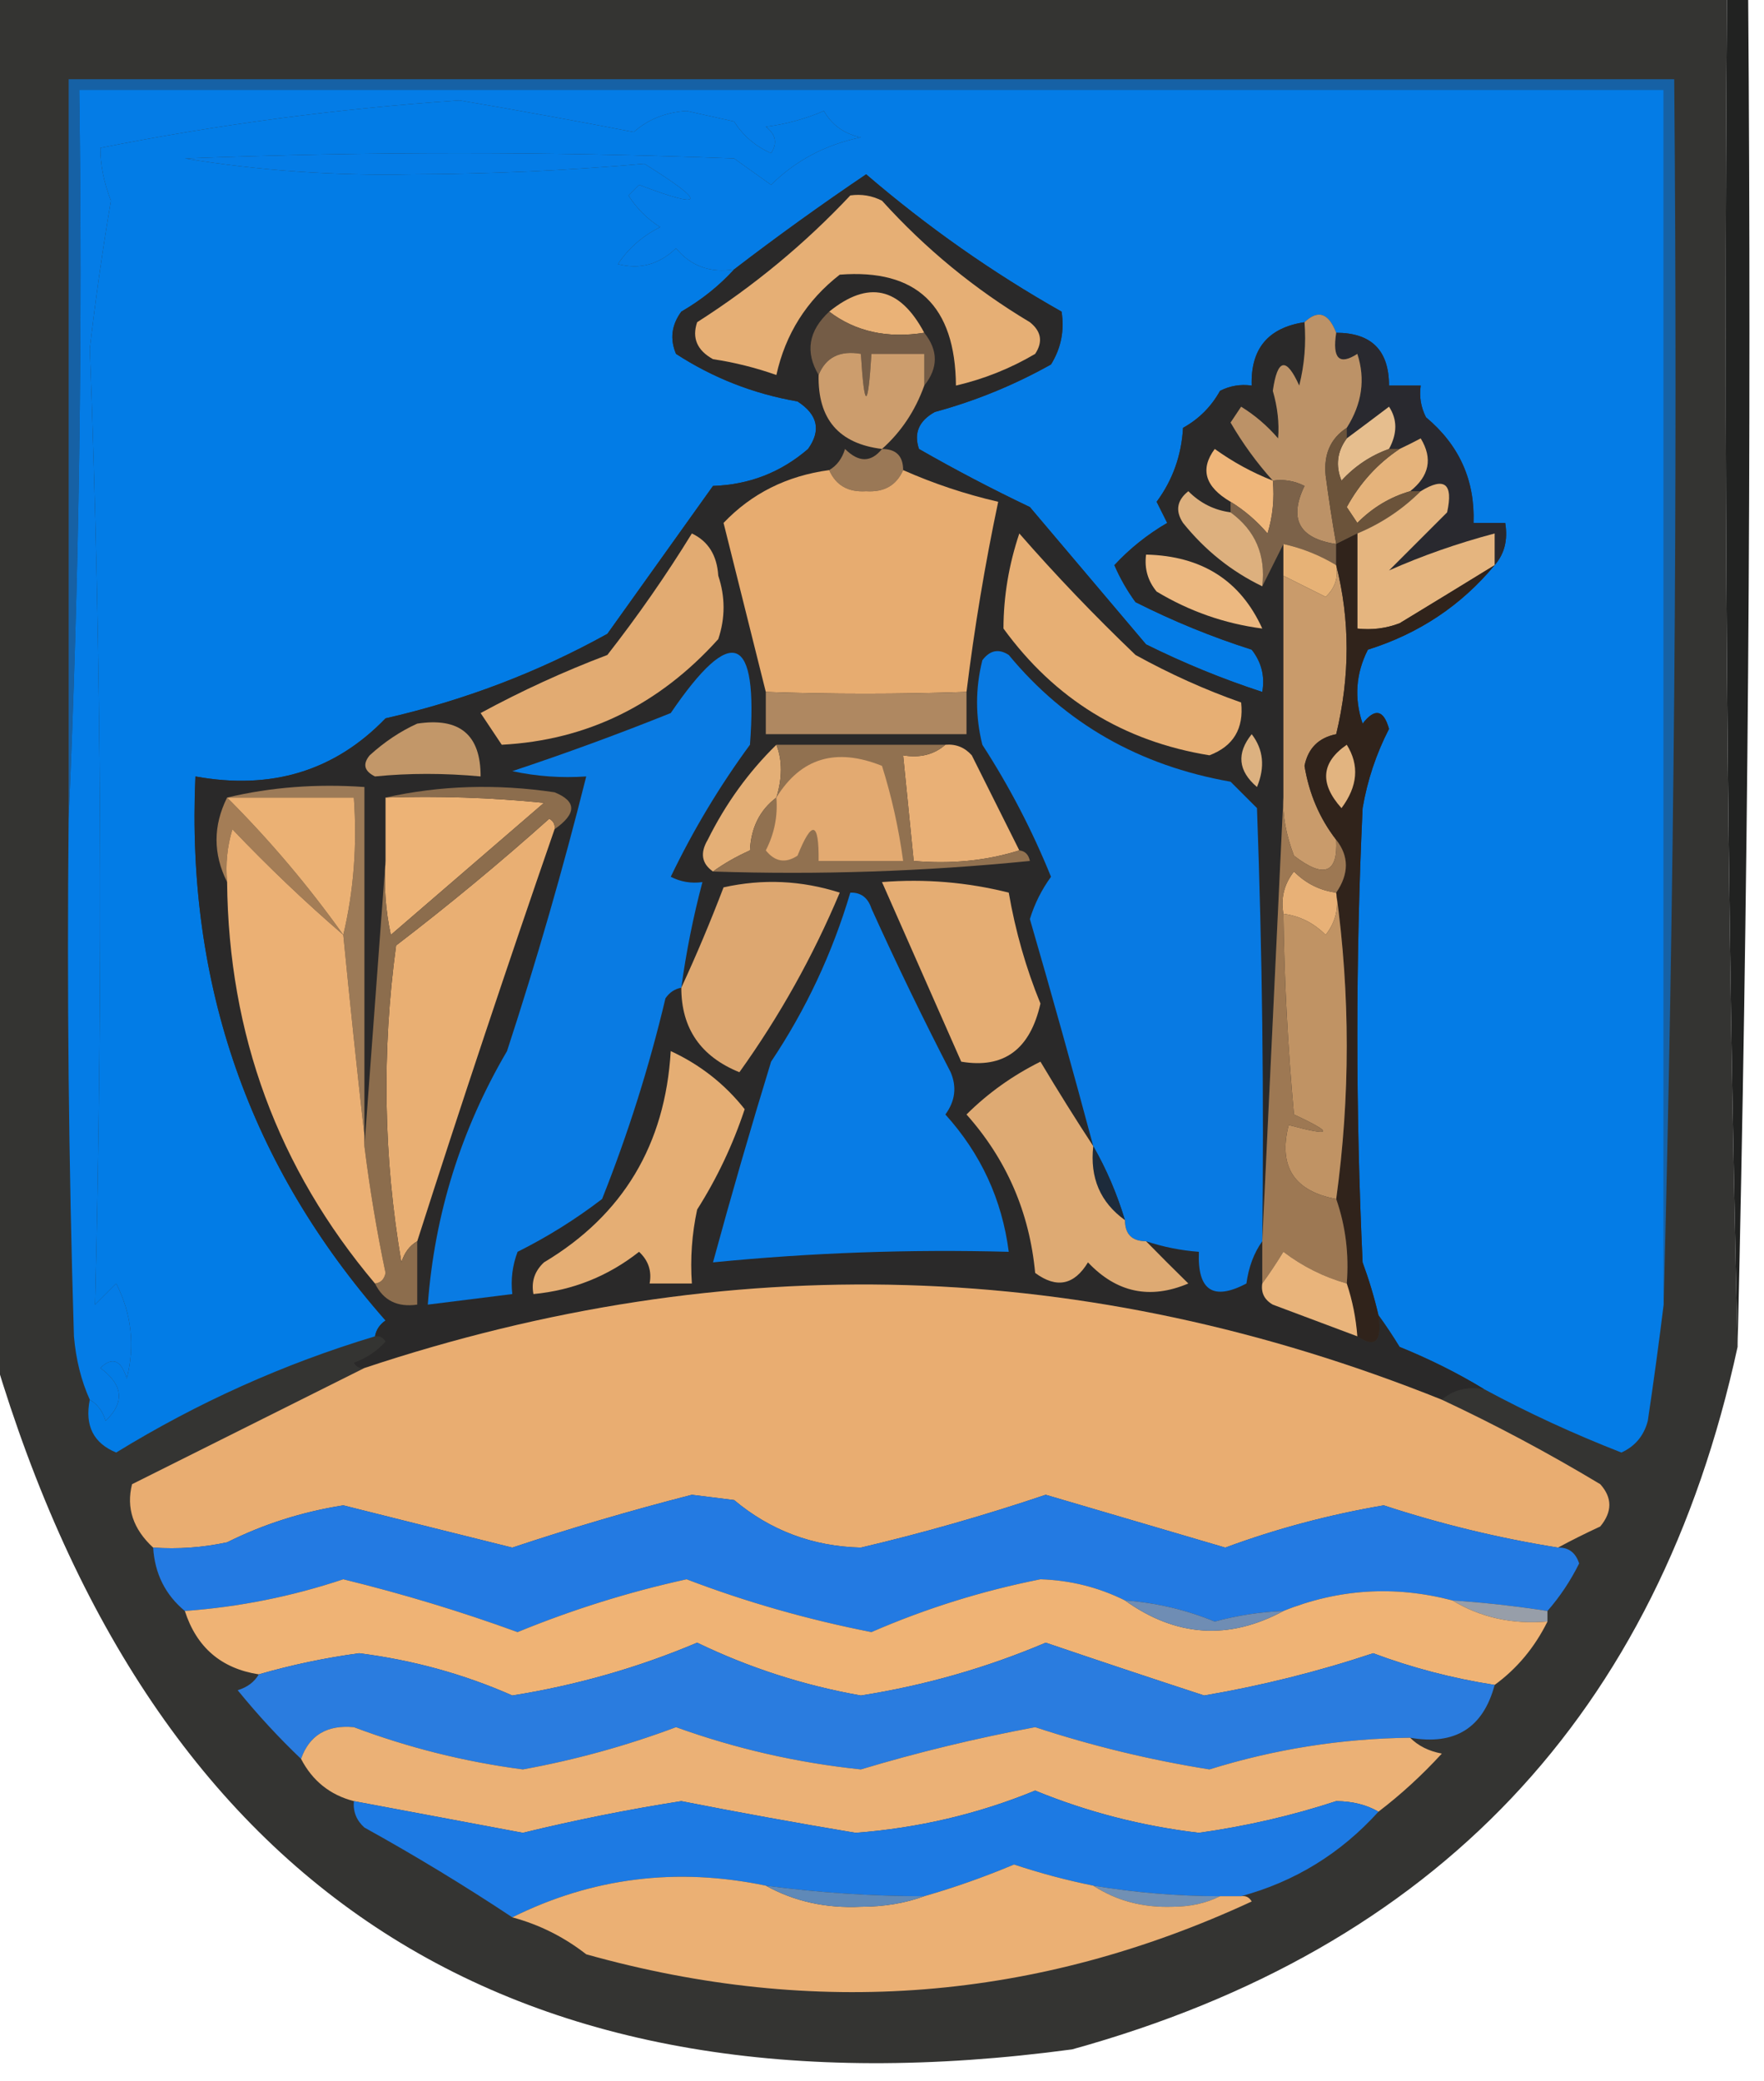 <?xml version="1.0" encoding="UTF-8"?>
<!DOCTYPE svg PUBLIC "-//W3C//DTD SVG 1.1//EN" "http://www.w3.org/Graphics/SVG/1.1/DTD/svg11.dtd">
<svg xmlns="http://www.w3.org/2000/svg" version="1.1" width="167px" height="197px" style="shape-rendering:geometricPrecision; text-rendering:geometricPrecision; image-rendering:optimizeQuality; fill-rule:evenodd; clip-rule:evenodd" xmlns:xlink="http://www.w3.org/1999/xlink">
<g><path style="opacity:1" fill="#343432" d="M -0.5,-0.5 C 54.167,-0.5 108.833,-0.5 163.5,-0.5C 163.168,42.337 163.501,85.003 164.5,127.5C 156.945,162.302 135.945,184.468 101.5,194C 48.66,201.099 14.66,179.266 -0.5,128.5C -0.5,85.5 -0.5,42.5 -0.5,-0.5 Z"/></g>
<g><path style="opacity:1" fill="#1661a5" d="M 157.5,123.5 C 157.5,85.167 157.5,46.833 157.5,8.5C 107.5,8.5 57.5,8.5 7.5,8.5C 7.831,31.673 7.498,54.673 6.5,77.5C 6.5,54.167 6.5,30.833 6.5,7.5C 57.167,7.5 107.833,7.5 158.5,7.5C 158.832,46.337 158.499,85.004 157.5,123.5 Z"/></g>
<g><path style="opacity:1" fill="#027ce6" d="M 69.5,25.5 C 68.086,27.054 66.419,28.387 64.5,29.5C 63.572,30.768 63.405,32.101 64,33.5C 67.512,35.782 71.345,37.282 75.5,38C 77.421,39.241 77.754,40.741 76.5,42.5C 73.932,44.717 70.932,45.884 67.5,46C 64.167,50.667 60.833,55.333 57.5,60C 50.942,63.634 43.942,66.3 36.5,68C 31.697,72.98 25.697,74.813 18.5,73.5C 17.616,93.2 23.616,110.367 36.5,125C 35.944,125.383 35.611,125.883 35.5,126.5C 26.874,129.099 18.708,132.766 11,137.5C 8.843,136.615 8.01,134.948 8.5,132.5C 9.222,132.918 9.722,133.584 10,134.5C 11.827,132.76 11.66,131.093 9.5,129.5C 10.631,128.396 11.465,128.729 12,130.5C 12.79,127.366 12.457,124.366 11,121.5C 10.333,122.167 9.667,122.833 9,123.5C 9.781,92.222 9.615,62.056 8.5,33C 9.049,28.269 9.716,23.603 10.5,19C 9.826,17.249 9.493,15.583 9.5,14C 20.642,11.783 31.976,10.283 43.5,9.5C 49.058,10.446 54.558,11.446 60,12.5C 61.353,11.296 63.019,10.629 65,10.5C 66.5,10.833 68,11.167 69.5,11.5C 70.347,12.845 71.513,13.845 73,14.5C 73.617,13.551 73.451,12.717 72.5,12C 74.433,11.749 76.266,11.249 78,10.5C 78.772,11.849 79.939,12.682 81.5,13C 78.16,13.693 75.326,15.193 73,17.5C 71.829,16.66 70.662,15.827 69.5,15C 52.167,14.333 34.833,14.333 17.5,15C 24.506,16.152 31.672,16.652 39,16.5C 46.367,16.475 53.701,16.142 61,15.5C 66.969,19.222 66.802,19.889 60.5,17.5C 60.167,17.833 59.833,18.167 59.5,18.5C 60.263,19.719 61.263,20.719 62.5,21.5C 60.838,22.327 59.505,23.493 58.5,25C 60.567,25.536 62.401,25.036 64,23.5C 65.401,25.192 67.234,25.859 69.5,25.5 Z"/></g>
<g><path style="opacity:1" fill="#047ce6" d="M 157.5,123.5 C 157.048,127.163 156.548,130.83 156,134.5C 155.632,135.91 154.799,136.91 153.5,137.5C 148.995,135.745 144.661,133.745 140.5,131.5C 138.025,129.994 135.358,128.661 132.5,127.5C 131.824,126.398 131.158,125.398 130.5,124.5C 130.108,122.821 129.608,121.154 129,119.5C 128.333,105.167 128.333,90.833 129,76.5C 129.449,73.868 130.283,71.368 131.5,69C 130.99,67.174 130.156,67.007 129,68.5C 128.186,66.098 128.353,63.765 129.5,61.5C 134.337,59.981 138.337,57.314 141.5,53.5C 142.434,52.432 142.768,51.099 142.5,49.5C 141.5,49.5 140.5,49.5 139.5,49.5C 139.647,45.464 138.147,42.131 135,39.5C 134.517,38.552 134.351,37.552 134.5,36.5C 133.5,36.5 132.5,36.5 131.5,36.5C 131.5,33.167 129.833,31.5 126.5,31.5C 125.779,29.618 124.779,29.285 123.5,30.5C 120.052,31.02 118.386,33.02 118.5,36.5C 117.448,36.35 116.448,36.517 115.5,37C 114.667,38.5 113.5,39.667 112,40.5C 111.849,43.119 111.015,45.453 109.5,47.5C 109.833,48.167 110.167,48.833 110.5,49.5C 108.611,50.604 106.945,51.937 105.5,53.5C 106.04,54.748 106.707,55.915 107.5,57C 111.046,58.793 114.713,60.293 118.5,61.5C 119.429,62.689 119.762,64.022 119.5,65.5C 115.76,64.281 112.093,62.781 108.5,61C 104.833,56.667 101.167,52.333 97.5,48C 93.921,46.294 90.421,44.461 87,42.5C 86.493,41.004 86.993,39.837 88.5,39C 92.344,37.955 96.01,36.455 99.5,34.5C 100.452,32.955 100.785,31.288 100.5,29.5C 93.957,25.805 87.79,21.471 82,16.5C 77.733,19.381 73.566,22.381 69.5,25.5C 67.234,25.859 65.401,25.192 64,23.5C 62.401,25.036 60.567,25.536 58.5,25C 59.505,23.493 60.838,22.327 62.5,21.5C 61.263,20.719 60.263,19.719 59.5,18.5C 59.833,18.167 60.167,17.833 60.5,17.5C 66.802,19.889 66.969,19.222 61,15.5C 53.701,16.142 46.367,16.475 39,16.5C 31.672,16.652 24.506,16.152 17.5,15C 34.833,14.333 52.167,14.333 69.5,15C 70.662,15.827 71.829,16.66 73,17.5C 75.326,15.193 78.16,13.693 81.5,13C 79.939,12.682 78.772,11.849 78,10.5C 76.266,11.249 74.433,11.749 72.5,12C 73.451,12.717 73.617,13.551 73,14.5C 71.513,13.845 70.347,12.845 69.5,11.5C 68,11.167 66.5,10.833 65,10.5C 63.019,10.629 61.353,11.296 60,12.5C 54.558,11.446 49.058,10.446 43.5,9.5C 31.976,10.283 20.642,11.783 9.5,14C 9.493,15.583 9.826,17.249 10.5,19C 9.716,23.603 9.049,28.269 8.5,33C 9.615,62.056 9.781,92.222 9,123.5C 9.667,122.833 10.333,122.167 11,121.5C 12.457,124.366 12.79,127.366 12,130.5C 11.465,128.729 10.631,128.396 9.5,129.5C 11.66,131.093 11.827,132.76 10,134.5C 9.722,133.584 9.222,132.918 8.5,132.5C 7.691,130.708 7.191,128.708 7,126.5C 6.5,110.17 6.333,93.837 6.5,77.5C 7.498,54.673 7.831,31.673 7.5,8.5C 57.5,8.5 107.5,8.5 157.5,8.5C 157.5,46.833 157.5,85.167 157.5,123.5 Z"/></g>
<g><path style="opacity:1" fill="#2a2929" d="M 123.5,30.5 C 123.662,32.527 123.495,34.527 123,36.5C 121.768,33.77 120.935,33.937 120.5,37C 120.95,38.55 121.117,40.05 121,41.5C 119.981,40.313 118.814,39.313 117.5,38.5C 117.167,39 116.833,39.5 116.5,40C 117.65,41.981 118.984,43.814 120.5,45.5C 118.564,44.741 116.731,43.741 115,42.5C 113.583,44.419 114.083,46.085 116.5,47.5C 116.5,47.833 116.5,48.167 116.5,48.5C 114.956,48.297 113.622,47.63 112.5,46.5C 111.417,47.365 111.251,48.365 112,49.5C 114.086,52.094 116.586,54.094 119.5,55.5C 120.167,54.167 120.833,52.833 121.5,51.5C 121.5,52.5 121.5,53.5 121.5,54.5C 121.5,61.5 121.5,68.5 121.5,75.5C 120.833,89.5 120.167,103.5 119.5,117.5C 119.5,118.833 119.5,120.167 119.5,121.5C 119.369,122.376 119.702,123.043 120.5,123.5C 123.195,124.508 125.862,125.508 128.5,126.5C 130.203,127.66 130.869,126.993 130.5,124.5C 131.158,125.398 131.824,126.398 132.5,127.5C 135.358,128.661 138.025,129.994 140.5,131.5C 138.901,131.232 137.568,131.566 136.5,132.5C 102.935,119.038 68.934,118.038 34.5,129.5C 34.062,129.565 33.728,129.399 33.5,129C 34.672,128.581 35.672,127.915 36.5,127C 36.272,126.601 35.938,126.435 35.5,126.5C 35.611,125.883 35.944,125.383 36.5,125C 23.616,110.367 17.616,93.2 18.5,73.5C 25.697,74.813 31.697,72.98 36.5,68C 43.942,66.3 50.942,63.634 57.5,60C 60.833,55.333 64.167,50.667 67.5,46C 70.932,45.884 73.932,44.717 76.5,42.5C 77.754,40.741 77.421,39.241 75.5,38C 71.345,37.282 67.512,35.782 64,33.5C 63.405,32.101 63.572,30.768 64.5,29.5C 66.419,28.387 68.086,27.054 69.5,25.5C 73.566,22.381 77.733,19.381 82,16.5C 87.79,21.471 93.957,25.805 100.5,29.5C 100.785,31.288 100.452,32.955 99.5,34.5C 96.01,36.455 92.344,37.955 88.5,39C 86.993,39.837 86.493,41.004 87,42.5C 90.421,44.461 93.921,46.294 97.5,48C 101.167,52.333 104.833,56.667 108.5,61C 112.093,62.781 115.76,64.281 119.5,65.5C 119.762,64.022 119.429,62.689 118.5,61.5C 114.713,60.293 111.046,58.793 107.5,57C 106.707,55.915 106.04,54.748 105.5,53.5C 106.945,51.937 108.611,50.604 110.5,49.5C 110.167,48.833 109.833,48.167 109.5,47.5C 111.015,45.453 111.849,43.119 112,40.5C 113.5,39.667 114.667,38.5 115.5,37C 116.448,36.517 117.448,36.35 118.5,36.5C 118.386,33.02 120.052,31.02 123.5,30.5 Z"/></g>
<g><path style="opacity:1" fill="#e6af75" d="M 80.5,18.5 C 81.552,18.351 82.552,18.517 83.5,19C 87.615,23.55 92.281,27.384 97.5,30.5C 98.583,31.365 98.749,32.365 98,33.5C 95.667,34.877 93.167,35.877 90.5,36.5C 90.44,28.935 86.773,25.435 79.5,26C 76.361,28.445 74.361,31.612 73.5,35.5C 71.556,34.811 69.556,34.311 67.5,34C 65.993,33.163 65.493,31.996 66,30.5C 71.365,27.078 76.198,23.078 80.5,18.5 Z"/></g>
<g><path style="opacity:1" fill="#eab277" d="M 87.5,31.5 C 83.988,32.054 80.988,31.388 78.5,29.5C 82.196,26.505 85.196,27.172 87.5,31.5 Z"/></g>
<g><path style="opacity:1" fill="#745c46" d="M 78.5,29.5 C 80.988,31.388 83.988,32.054 87.5,31.5C 88.833,33.167 88.833,34.833 87.5,36.5C 87.5,35.5 87.5,34.5 87.5,33.5C 85.833,33.5 84.167,33.5 82.5,33.5C 82.167,38.833 81.833,38.833 81.5,33.5C 79.517,33.157 78.183,33.824 77.5,35.5C 76.206,33.32 76.539,31.32 78.5,29.5 Z"/></g>
<g><path style="opacity:1" fill="#29292f" d="M 126.5,31.5 C 129.833,31.5 131.5,33.167 131.5,36.5C 132.5,36.5 133.5,36.5 134.5,36.5C 134.351,37.552 134.517,38.552 135,39.5C 138.147,42.131 139.647,45.464 139.5,49.5C 140.5,49.5 141.5,49.5 142.5,49.5C 142.768,51.099 142.434,52.432 141.5,53.5C 141.5,52.5 141.5,51.5 141.5,50.5C 137.998,51.429 134.665,52.596 131.5,54C 133.333,52.167 135.167,50.333 137,48.5C 137.594,45.781 136.76,45.114 134.5,46.5C 134.167,46.5 133.833,46.5 133.5,46.5C 135.319,45.064 135.652,43.397 134.5,41.5C 133.817,41.863 133.15,42.196 132.5,42.5C 132.167,42.5 131.833,42.5 131.5,42.5C 132.292,41.033 132.292,39.7 131.5,38.5C 130.148,39.524 128.815,40.524 127.5,41.5C 127.5,41.167 127.5,40.833 127.5,40.5C 128.946,38.218 129.279,35.885 128.5,33.5C 126.786,34.608 126.119,33.942 126.5,31.5 Z"/></g>
<g><path style="opacity:1" fill="#cc9d6d" d="M 87.5,36.5 C 86.649,38.882 85.316,40.882 83.5,42.5C 79.41,41.998 77.41,39.664 77.5,35.5C 78.183,33.824 79.517,33.157 81.5,33.5C 81.833,38.833 82.167,38.833 82.5,33.5C 84.167,33.5 85.833,33.5 87.5,33.5C 87.5,34.5 87.5,35.5 87.5,36.5 Z"/></g>
<g><path style="opacity:1" fill="#bc9267" d="M 126.5,31.5 C 126.119,33.942 126.786,34.608 128.5,33.5C 129.279,35.885 128.946,38.218 127.5,40.5C 125.974,41.492 125.307,42.992 125.5,45C 125.788,47.187 126.122,49.354 126.5,51.5C 122.987,50.972 121.987,49.139 123.5,46C 122.552,45.517 121.552,45.35 120.5,45.5C 118.984,43.814 117.65,41.981 116.5,40C 116.833,39.5 117.167,39 117.5,38.5C 118.814,39.313 119.981,40.313 121,41.5C 121.117,40.05 120.95,38.55 120.5,37C 120.935,33.937 121.768,33.77 123,36.5C 123.495,34.527 123.662,32.527 123.5,30.5C 124.779,29.285 125.779,29.618 126.5,31.5 Z"/></g>
<g><path style="opacity:1" fill="#e6be8e" d="M 131.5,42.5 C 129.771,43.117 128.271,44.117 127,45.5C 126.421,44.072 126.588,42.738 127.5,41.5C 128.815,40.524 130.148,39.524 131.5,38.5C 132.292,39.7 132.292,41.033 131.5,42.5 Z"/></g>
<g><path style="opacity:1" fill="#e5b37b" d="M 133.5,46.5 C 131.606,47.048 129.94,48.048 128.5,49.5C 128.167,49 127.833,48.5 127.5,48C 128.742,45.728 130.408,43.894 132.5,42.5C 133.15,42.196 133.817,41.863 134.5,41.5C 135.652,43.397 135.319,45.064 133.5,46.5 Z"/></g>
<g><path style="opacity:1" fill="#9a7856" d="M 83.5,42.5 C 84.833,42.5 85.5,43.167 85.5,44.5C 84.866,45.947 83.699,46.613 82,46.5C 80.301,46.613 79.134,45.947 78.5,44.5C 79.222,44.083 79.722,43.416 80,42.5C 81.292,43.791 82.458,43.791 83.5,42.5 Z"/></g>
<g><path style="opacity:1" fill="#6b533a" d="M 127.5,40.5 C 127.5,40.833 127.5,41.167 127.5,41.5C 126.588,42.738 126.421,44.072 127,45.5C 128.271,44.117 129.771,43.117 131.5,42.5C 131.833,42.5 132.167,42.5 132.5,42.5C 130.408,43.894 128.742,45.728 127.5,48C 127.833,48.5 128.167,49 128.5,49.5C 129.94,48.048 131.606,47.048 133.5,46.5C 133.833,46.5 134.167,46.5 134.5,46.5C 132.777,48.218 130.777,49.551 128.5,50.5C 127.833,50.833 127.167,51.167 126.5,51.5C 126.122,49.354 125.788,47.187 125.5,45C 125.307,42.992 125.974,41.492 127.5,40.5 Z"/></g>
<g><path style="opacity:1" fill="#efb67a" d="M 120.5,45.5 C 120.66,47.199 120.494,48.866 120,50.5C 118.961,49.29 117.794,48.29 116.5,47.5C 114.083,46.085 113.583,44.419 115,42.5C 116.731,43.741 118.564,44.741 120.5,45.5 Z"/></g>
<g><path style="opacity:1" fill="#7c6249" d="M 120.5,45.5 C 121.552,45.35 122.552,45.517 123.5,46C 121.987,49.139 122.987,50.972 126.5,51.5C 126.5,52.167 126.5,52.833 126.5,53.5C 124.95,52.559 123.284,51.892 121.5,51.5C 120.833,52.833 120.167,54.167 119.5,55.5C 119.85,52.547 118.85,50.213 116.5,48.5C 116.5,48.167 116.5,47.833 116.5,47.5C 117.794,48.29 118.961,49.29 120,50.5C 120.494,48.866 120.66,47.199 120.5,45.5 Z"/></g>
<g><path style="opacity:1" fill="#e7ac70" d="M 78.5,44.5 C 79.134,45.947 80.301,46.613 82,46.5C 83.699,46.613 84.866,45.947 85.5,44.5C 88.406,45.787 91.406,46.787 94.5,47.5C 93.243,53.454 92.243,59.454 91.5,65.5C 85.056,65.722 78.723,65.722 72.5,65.5C 71.169,60.198 69.836,54.865 68.5,49.5C 71.159,46.71 74.493,45.044 78.5,44.5 Z"/></g>
<g><path style="opacity:1" fill="#ddb07e" d="M 116.5,48.5 C 118.85,50.213 119.85,52.547 119.5,55.5C 116.586,54.094 114.086,52.094 112,49.5C 111.251,48.365 111.417,47.365 112.5,46.5C 113.622,47.63 114.956,48.297 116.5,48.5 Z"/></g>
<g><path style="opacity:1" fill="#212221" d="M 163.5,-0.5 C 164.167,-0.5 164.833,-0.5 165.5,-0.5C 165.828,42.239 165.494,84.906 164.5,127.5C 163.501,85.003 163.168,42.337 163.5,-0.5 Z"/></g>
<g><path style="opacity:1" fill="#e7b276" d="M 121.5,51.5 C 123.284,51.892 124.95,52.559 126.5,53.5C 126.719,54.675 126.386,55.675 125.5,56.5C 124.14,55.82 122.807,55.153 121.5,54.5C 121.5,53.5 121.5,52.5 121.5,51.5 Z"/></g>
<g><path style="opacity:1" fill="#ecb880" d="M 108.5,52.5 C 113.773,52.62 117.44,54.953 119.5,59.5C 115.938,59.035 112.605,57.868 109.5,56C 108.663,54.989 108.33,53.822 108.5,52.5 Z"/></g>
<g><path style="opacity:1" fill="#e5b57f" d="M 141.5,53.5 C 138.556,55.311 135.556,57.144 132.5,59C 131.207,59.49 129.873,59.657 128.5,59.5C 128.5,56.5 128.5,53.5 128.5,50.5C 130.777,49.551 132.777,48.218 134.5,46.5C 136.76,45.114 137.594,45.781 137,48.5C 135.167,50.333 133.333,52.167 131.5,54C 134.665,52.596 137.998,51.429 141.5,50.5C 141.5,51.5 141.5,52.5 141.5,53.5 Z"/></g>
<g><path style="opacity:1" fill="#e7af74" d="M 96.5,50.5 C 99.935,54.438 103.602,58.271 107.5,62C 110.778,63.809 114.111,65.309 117.5,66.5C 117.767,68.971 116.767,70.638 114.5,71.5C 106.359,70.179 99.859,66.179 95,59.5C 95.005,56.464 95.505,53.464 96.5,50.5 Z"/></g>
<g><path style="opacity:1" fill="#e2ab72" d="M 65.5,50.5 C 67.045,51.23 67.878,52.563 68,54.5C 68.667,56.5 68.667,58.5 68,60.5C 62.382,66.744 55.548,70.077 47.5,70.5C 46.833,69.5 46.167,68.5 45.5,67.5C 49.372,65.398 53.372,63.564 57.5,62C 60.412,58.269 63.079,54.435 65.5,50.5 Z"/></g>
<g><path style="opacity:1" fill="#af8861" d="M 72.5,65.5 C 78.723,65.722 85.056,65.722 91.5,65.5C 91.5,66.833 91.5,68.167 91.5,69.5C 85.167,69.5 78.833,69.5 72.5,69.5C 72.5,68.167 72.5,66.833 72.5,65.5 Z"/></g>
<g><path style="opacity:1" fill="#c99b6b" d="M 126.5,53.5 C 127.815,58.68 127.815,64.014 126.5,69.5C 124.833,69.833 123.833,70.833 123.5,72.5C 123.93,75.138 124.93,77.471 126.5,79.5C 126.668,82.684 125.334,83.184 122.5,81C 121.74,78.975 121.406,77.141 121.5,75.5C 121.5,68.5 121.5,61.5 121.5,54.5C 122.807,55.153 124.14,55.82 125.5,56.5C 126.386,55.675 126.719,54.675 126.5,53.5 Z"/></g>
<g><path style="opacity:1" fill="#c29769" d="M 39.5,68.5 C 43.512,67.887 45.512,69.554 45.5,73.5C 42.048,73.18 38.715,73.18 35.5,73.5C 34.479,72.998 34.312,72.332 35,71.5C 36.409,70.219 37.909,69.219 39.5,68.5 Z"/></g>
<g><path style="opacity:1" fill="#dcb180" d="M 118.5,69.5 C 119.613,70.946 119.78,72.613 119,74.5C 117.212,72.977 117.045,71.31 118.5,69.5 Z"/></g>
<g><path style="opacity:1" fill="#e4af76" d="M 73.5,70.5 C 74.072,71.973 74.072,73.64 73.5,75.5C 71.933,76.681 71.1,78.347 71,80.5C 69.698,81.085 68.531,81.751 67.5,82.5C 66.427,81.749 66.26,80.749 67,79.5C 68.698,76.079 70.865,73.079 73.5,70.5 Z"/></g>
<g><path style="opacity:1" fill="#9c7a57" d="M 21.5,75.5 C 25.634,74.515 29.968,74.182 34.5,74.5C 34.5,85.5 34.5,96.5 34.5,107.5C 33.797,101.267 33.13,94.934 32.5,88.5C 33.485,84.366 33.818,80.032 33.5,75.5C 29.5,75.5 25.5,75.5 21.5,75.5 Z"/></g>
<g><path style="opacity:1" fill="#e9b076" d="M 89.5,70.5 C 90.496,70.414 91.329,70.748 92,71.5C 93.513,74.527 95.013,77.527 96.5,80.5C 93.375,81.479 90.042,81.813 86.5,81.5C 86.167,78.167 85.833,74.833 85.5,71.5C 87.099,71.768 88.432,71.434 89.5,70.5 Z"/></g>
<g><path style="opacity:1" fill="#edb376" d="M 36.5,75.5 C 41.511,75.334 46.511,75.501 51.5,76C 46.667,80.167 41.833,84.333 37,88.5C 36.503,86.19 36.337,83.857 36.5,81.5C 36.5,79.5 36.5,77.5 36.5,75.5 Z"/></g>
<g><path style="opacity:1" fill="#097be3" d="M 64.5,93.5 C 63.883,93.611 63.383,93.944 63,94.5C 61.462,100.986 59.462,107.319 57,113.5C 54.502,115.417 51.835,117.084 49,118.5C 48.51,119.793 48.343,121.127 48.5,122.5C 45.833,122.833 43.167,123.167 40.5,123.5C 41.144,114.926 43.644,106.926 48,99.5C 50.813,90.897 53.313,82.23 55.5,73.5C 53.143,73.663 50.81,73.497 48.5,73C 53.556,71.319 58.556,69.486 63.5,67.5C 69.293,58.996 71.793,59.996 71,70.5C 68.123,74.418 65.623,78.585 63.5,83C 64.448,83.483 65.448,83.65 66.5,83.5C 65.626,86.789 64.96,90.123 64.5,93.5 Z"/></g>
<g><path style="opacity:1" fill="#a47d56" d="M 21.5,75.5 C 25.535,79.534 29.202,83.868 32.5,88.5C 28.895,85.398 25.395,82.065 22,78.5C 21.506,80.134 21.34,81.801 21.5,83.5C 20.167,80.833 20.167,78.167 21.5,75.5 Z"/></g>
<g><path style="opacity:1" fill="#ebb174" d="M 21.5,75.5 C 25.5,75.5 29.5,75.5 33.5,75.5C 33.818,80.032 33.485,84.366 32.5,88.5C 29.202,83.868 25.535,79.534 21.5,75.5 Z"/></g>
<g><path style="opacity:1" fill="#917150" d="M 73.5,70.5 C 78.833,70.5 84.167,70.5 89.5,70.5C 88.432,71.434 87.099,71.768 85.5,71.5C 85.833,74.833 86.167,78.167 86.5,81.5C 90.042,81.813 93.375,81.479 96.5,80.5C 97.043,80.56 97.376,80.893 97.5,81.5C 87.522,82.499 77.522,82.832 67.5,82.5C 68.531,81.751 69.698,81.085 71,80.5C 71.1,78.347 71.933,76.681 73.5,75.5C 74.072,73.64 74.072,71.973 73.5,70.5 Z"/></g>
<g><path style="opacity:1" fill="#e3aa71" d="M 73.5,75.5 C 75.808,71.748 79.142,70.748 83.5,72.5C 84.423,75.447 85.089,78.447 85.5,81.5C 82.833,81.5 80.167,81.5 77.5,81.5C 77.541,77.757 76.874,77.59 75.5,81C 74.365,81.749 73.365,81.583 72.5,80.5C 73.309,78.929 73.643,77.262 73.5,75.5 Z"/></g>
<g><path style="opacity:1" fill="#087ae3" d="M 119.5,117.5 C 118.71,118.609 118.21,119.942 118,121.5C 114.85,123.161 113.35,122.161 113.5,118.5C 111.784,118.371 110.117,118.038 108.5,117.5C 107.167,117.5 106.5,116.833 106.5,115.5C 105.736,112.982 104.736,110.649 103.5,108.5C 101.583,101.334 99.583,94.168 97.5,87C 97.945,85.553 98.612,84.22 99.5,83C 97.724,78.613 95.557,74.446 93,70.5C 92.333,67.833 92.333,65.167 93,62.5C 93.718,61.549 94.551,61.383 95.5,62C 100.846,68.475 107.846,72.475 116.5,74C 117.333,74.833 118.167,75.667 119,76.5C 119.5,90.163 119.667,103.829 119.5,117.5 Z"/></g>
<g><path style="opacity:1" fill="#e9af73" d="M 52.5,78.5 C 48.012,91.453 43.679,104.453 39.5,117.5C 38.778,117.918 38.278,118.584 38,119.5C 36.302,109.534 36.135,99.534 37.5,89.5C 42.479,85.689 47.312,81.689 52,77.5C 52.399,77.728 52.565,78.062 52.5,78.5 Z"/></g>
<g><path style="opacity:1" fill="#e8b177" d="M 126.5,84.5 C 126.762,85.978 126.429,87.311 125.5,88.5C 124.378,87.37 123.044,86.703 121.5,86.5C 121.238,85.022 121.571,83.689 122.5,82.5C 123.622,83.63 124.956,84.297 126.5,84.5 Z"/></g>
<g><path style="opacity:1" fill="#30231b" d="M 128.5,50.5 C 128.5,53.5 128.5,56.5 128.5,59.5C 129.873,59.657 131.207,59.49 132.5,59C 135.556,57.144 138.556,55.311 141.5,53.5C 138.337,57.314 134.337,59.981 129.5,61.5C 128.353,63.765 128.186,66.098 129,68.5C 130.156,67.007 130.99,67.174 131.5,69C 130.283,71.368 129.449,73.868 129,76.5C 128.333,90.833 128.333,105.167 129,119.5C 129.608,121.154 130.108,122.821 130.5,124.5C 130.869,126.993 130.203,127.66 128.5,126.5C 128.371,124.784 128.038,123.117 127.5,121.5C 127.721,118.721 127.388,116.054 126.5,113.5C 127.833,103.833 127.833,94.167 126.5,84.5C 127.72,82.716 127.72,81.05 126.5,79.5C 124.93,77.471 123.93,75.138 123.5,72.5C 123.833,70.833 124.833,69.833 126.5,69.5C 127.815,64.014 127.815,58.68 126.5,53.5C 126.5,52.833 126.5,52.167 126.5,51.5C 127.167,51.167 127.833,50.833 128.5,50.5 Z"/></g>
<g><path style="opacity:1" fill="#e2b480" d="M 127.5,70.5 C 128.709,72.435 128.542,74.435 127,76.5C 124.909,74.17 125.075,72.17 127.5,70.5 Z"/></g>
<g><path style="opacity:1" fill="#8c6d4d" d="M 36.5,75.5 C 41.65,74.349 46.984,74.183 52.5,75C 54.603,75.853 54.603,77.02 52.5,78.5C 52.565,78.062 52.399,77.728 52,77.5C 47.312,81.689 42.479,85.689 37.5,89.5C 36.135,99.534 36.302,109.534 38,119.5C 38.278,118.584 38.778,117.918 39.5,117.5C 39.5,119.5 39.5,121.5 39.5,123.5C 37.62,123.771 36.287,123.104 35.5,121.5C 36.043,121.44 36.376,121.107 36.5,120.5C 35.67,116.531 35.004,112.531 34.5,108.5C 35.167,99.5 35.833,90.5 36.5,81.5C 36.337,83.857 36.503,86.19 37,88.5C 41.833,84.333 46.667,80.167 51.5,76C 46.511,75.501 41.511,75.334 36.5,75.5 Z"/></g>
<g><path style="opacity:1" fill="#ebb074" d="M 32.5,88.5 C 33.13,94.934 33.797,101.267 34.5,107.5C 34.5,107.833 34.5,108.167 34.5,108.5C 35.004,112.531 35.67,116.531 36.5,120.5C 36.376,121.107 36.043,121.44 35.5,121.5C 26.308,110.598 21.641,97.932 21.5,83.5C 21.34,81.801 21.506,80.134 22,78.5C 25.395,82.065 28.895,85.398 32.5,88.5 Z"/></g>
<g><path style="opacity:1" fill="#e5ad73" d="M 83.5,83.5 C 87.555,83.176 91.555,83.509 95.5,84.5C 96.132,88.157 97.132,91.657 98.5,95C 97.524,99.351 95.024,101.185 91,100.5C 88.471,94.781 85.971,89.115 83.5,83.5 Z"/></g>
<g><path style="opacity:1" fill="#c09364" d="M 126.5,84.5 C 127.833,94.167 127.833,103.833 126.5,113.5C 122.503,112.753 121.003,110.42 122,106.5C 126.171,107.615 126.338,107.282 122.5,105.5C 121.916,99.05 121.583,92.717 121.5,86.5C 123.044,86.703 124.378,87.37 125.5,88.5C 126.429,87.311 126.762,85.978 126.5,84.5 Z"/></g>
<g><path style="opacity:1" fill="#dda770" d="M 64.5,93.5 C 65.91,90.458 67.243,87.291 68.5,84C 72.211,83.175 75.878,83.341 79.5,84.5C 76.967,90.53 73.801,96.196 70,101.5C 66.335,100.015 64.502,97.349 64.5,93.5 Z"/></g>
<g><path style="opacity:1" fill="#087ce5" d="M 80.5,84.5 C 81.497,84.47 82.164,84.97 82.5,86C 84.864,91.228 87.364,96.394 90,101.5C 90.595,102.899 90.428,104.232 89.5,105.5C 92.862,109.222 94.862,113.555 95.5,118.5C 86.127,118.248 76.793,118.582 67.5,119.5C 69.236,113.126 71.07,106.792 73,100.5C 76.299,95.568 78.799,90.235 80.5,84.5 Z"/></g>
<g><path style="opacity:1" fill="#9d7853" d="M 121.5,75.5 C 121.406,77.141 121.74,78.975 122.5,81C 125.334,83.184 126.668,82.684 126.5,79.5C 127.72,81.05 127.72,82.716 126.5,84.5C 124.956,84.297 123.622,83.63 122.5,82.5C 121.571,83.689 121.238,85.022 121.5,86.5C 121.583,92.717 121.916,99.05 122.5,105.5C 126.338,107.282 126.171,107.615 122,106.5C 121.003,110.42 122.503,112.753 126.5,113.5C 127.388,116.054 127.721,118.721 127.5,121.5C 125.32,120.883 123.32,119.883 121.5,118.5C 120.824,119.602 120.158,120.602 119.5,121.5C 119.5,120.167 119.5,118.833 119.5,117.5C 120.167,103.5 120.833,89.5 121.5,75.5 Z"/></g>
<g><path style="opacity:1" fill="#1d2b3b" d="M 103.5,108.5 C 104.736,110.649 105.736,112.982 106.5,115.5C 104.166,113.824 103.166,111.491 103.5,108.5 Z"/></g>
<g><path style="opacity:1" fill="#e5ae74" d="M 63.5,99.5 C 66.286,100.789 68.619,102.622 70.5,105C 69.379,108.373 67.879,111.539 66,114.5C 65.503,116.81 65.337,119.143 65.5,121.5C 64.167,121.5 62.833,121.5 61.5,121.5C 61.719,120.325 61.386,119.325 60.5,118.5C 57.563,120.813 54.23,122.146 50.5,122.5C 50.281,121.325 50.614,120.325 51.5,119.5C 58.976,115.032 62.976,108.365 63.5,99.5 Z"/></g>
<g><path style="opacity:1" fill="#deaa73" d="M 103.5,108.5 C 103.166,111.491 104.166,113.824 106.5,115.5C 106.5,116.833 107.167,117.5 108.5,117.5C 109.8,118.827 111.133,120.16 112.5,121.5C 108.876,123.035 105.709,122.368 103,119.5C 101.688,121.658 100.022,121.991 98,120.5C 97.463,114.764 95.297,109.764 91.5,105.5C 93.531,103.478 95.865,101.811 98.5,100.5C 100.165,103.284 101.831,105.951 103.5,108.5 Z"/></g>
<g><path style="opacity:1" fill="#e9b47b" d="M 127.5,121.5 C 128.038,123.117 128.371,124.784 128.5,126.5C 125.862,125.508 123.195,124.508 120.5,123.5C 119.702,123.043 119.369,122.376 119.5,121.5C 120.158,120.602 120.824,119.602 121.5,118.5C 123.32,119.883 125.32,120.883 127.5,121.5 Z"/></g>
<g><path style="opacity:1" fill="#e9ad71" d="M 136.5,132.5 C 141.566,134.869 146.566,137.535 151.5,140.5C 152.645,141.776 152.645,143.109 151.5,144.5C 150.051,145.172 148.718,145.839 147.5,146.5C 141.875,145.6 136.375,144.266 131,142.5C 125.823,143.383 120.823,144.716 116,146.5C 110.301,144.821 104.634,143.154 99,141.5C 93.231,143.446 87.397,145.113 81.5,146.5C 76.949,146.388 72.949,144.888 69.5,142C 68.167,141.833 66.833,141.667 65.5,141.5C 59.709,142.988 54.043,144.655 48.5,146.5C 43.186,145.181 37.852,143.848 32.5,142.5C 28.627,143.108 24.961,144.274 21.5,146C 19.19,146.497 16.857,146.663 14.5,146.5C 12.601,144.747 11.935,142.747 12.5,140.5C 19.925,136.787 27.259,133.121 34.5,129.5C 68.934,118.038 102.935,119.038 136.5,132.5 Z"/></g>
<g><path style="opacity:1" fill="#237ae2" d="M 147.5,146.5 C 148.497,146.47 149.164,146.97 149.5,148C 148.685,149.643 147.685,151.143 146.5,152.5C 143.518,152.037 140.518,151.704 137.5,151.5C 132.047,150.069 126.714,150.403 121.5,152.5C 119.304,152.59 117.137,152.923 115,153.5C 112.269,152.383 109.435,151.717 106.5,151.5C 104.003,150.257 101.336,149.59 98.5,149.5C 92.981,150.594 87.648,152.26 82.5,154.5C 76.441,153.31 70.608,151.643 65,149.5C 59.525,150.702 54.192,152.369 49,154.5C 43.649,152.551 38.149,150.885 32.5,149.5C 27.614,151.13 22.614,152.13 17.5,152.5C 15.653,150.97 14.653,148.97 14.5,146.5C 16.857,146.663 19.19,146.497 21.5,146C 24.961,144.274 28.627,143.108 32.5,142.5C 37.852,143.848 43.186,145.181 48.5,146.5C 54.043,144.655 59.709,142.988 65.5,141.5C 66.833,141.667 68.167,141.833 69.5,142C 72.949,144.888 76.949,146.388 81.5,146.5C 87.397,145.113 93.231,143.446 99,141.5C 104.634,143.154 110.301,144.821 116,146.5C 120.823,144.716 125.823,143.383 131,142.5C 136.375,144.266 141.875,145.6 147.5,146.5 Z"/></g>
<g><path style="opacity:1" fill="#979ea9" d="M 137.5,151.5 C 140.518,151.704 143.518,152.037 146.5,152.5C 146.5,152.833 146.5,153.167 146.5,153.5C 143.171,153.785 140.171,153.118 137.5,151.5 Z"/></g>
<g><path style="opacity:1" fill="#efb375" d="M 106.5,151.5 C 111.328,154.954 116.328,155.287 121.5,152.5C 126.714,150.403 132.047,150.069 137.5,151.5C 140.171,153.118 143.171,153.785 146.5,153.5C 145.289,155.95 143.622,157.95 141.5,159.5C 137.511,158.878 133.678,157.878 130,156.5C 124.788,158.236 119.454,159.569 114,160.5C 109.02,158.873 104.02,157.206 99,155.5C 93.397,157.88 87.563,159.546 81.5,160.5C 76.093,159.545 70.927,157.878 66,155.5C 60.422,157.861 54.589,159.528 48.5,160.5C 43.928,158.48 39.095,157.147 34,156.5C 30.752,156.94 27.585,157.607 24.5,158.5C 20.945,157.946 18.612,155.946 17.5,152.5C 22.614,152.13 27.614,151.13 32.5,149.5C 38.149,150.885 43.649,152.551 49,154.5C 54.192,152.369 59.525,150.702 65,149.5C 70.608,151.643 76.441,153.31 82.5,154.5C 87.648,152.26 92.981,150.594 98.5,149.5C 101.336,149.59 104.003,150.257 106.5,151.5 Z"/></g>
<g><path style="opacity:1" fill="#6f8db4" d="M 106.5,151.5 C 109.435,151.717 112.269,152.383 115,153.5C 117.137,152.923 119.304,152.59 121.5,152.5C 116.328,155.287 111.328,154.954 106.5,151.5 Z"/></g>
<g><path style="opacity:1" fill="#2a7cdf" d="M 141.5,159.5 C 140.413,163.573 137.746,165.239 133.5,164.5C 127.021,164.573 120.687,165.573 114.5,167.5C 108.881,166.604 103.381,165.271 98,163.5C 92.35,164.557 86.85,165.891 81.5,167.5C 75.488,166.872 69.655,165.538 64,163.5C 59.303,165.262 54.469,166.595 49.5,167.5C 44,166.777 38.666,165.443 33.5,163.5C 30.952,163.265 29.286,164.265 28.5,166.5C 26.4,164.502 24.4,162.335 22.5,160C 23.416,159.722 24.082,159.222 24.5,158.5C 27.585,157.607 30.752,156.94 34,156.5C 39.095,157.147 43.928,158.48 48.5,160.5C 54.589,159.528 60.422,157.861 66,155.5C 70.927,157.878 76.093,159.545 81.5,160.5C 87.563,159.546 93.397,157.88 99,155.5C 104.02,157.206 109.02,158.873 114,160.5C 119.454,159.569 124.788,158.236 130,156.5C 133.678,157.878 137.511,158.878 141.5,159.5 Z"/></g>
<g><path style="opacity:1" fill="#ebb176" d="M 133.5,164.5 C 134.263,165.268 135.263,165.768 136.5,166C 134.63,168.04 132.63,169.873 130.5,171.5C 129.378,170.844 128.045,170.511 126.5,170.5C 122.331,171.87 117.997,172.87 113.5,173.5C 108.085,172.854 102.918,171.521 98,169.5C 92.611,171.714 86.944,173.047 81,173.5C 75.476,172.577 69.976,171.577 64.5,170.5C 59.46,171.291 54.46,172.291 49.5,173.5C 44.149,172.491 38.816,171.491 33.5,170.5C 31.251,169.92 29.585,168.587 28.5,166.5C 29.286,164.265 30.952,163.265 33.5,163.5C 38.666,165.443 44,166.777 49.5,167.5C 54.469,166.595 59.303,165.262 64,163.5C 69.655,165.538 75.488,166.872 81.5,167.5C 86.85,165.891 92.35,164.557 98,163.5C 103.381,165.271 108.881,166.604 114.5,167.5C 120.687,165.573 127.021,164.573 133.5,164.5 Z"/></g>
<g><path style="opacity:1" fill="#1d7ae3" d="M 130.5,171.5 C 126.926,175.451 122.593,178.118 117.5,179.5C 116.833,179.5 116.167,179.5 115.5,179.5C 111.466,179.495 107.466,179.162 103.5,178.5C 100.972,177.989 98.472,177.322 96,176.5C 93.162,177.691 90.329,178.691 87.5,179.5C 82.472,179.497 77.472,179.164 72.5,178.5C 64.058,176.742 56.058,177.742 48.5,181.5C 43.988,178.504 39.321,175.671 34.5,173C 33.748,172.329 33.414,171.496 33.5,170.5C 38.816,171.491 44.149,172.491 49.5,173.5C 54.46,172.291 59.46,171.291 64.5,170.5C 69.976,171.577 75.476,172.577 81,173.5C 86.944,173.047 92.611,171.714 98,169.5C 102.918,171.521 108.085,172.854 113.5,173.5C 117.997,172.87 122.331,171.87 126.5,170.5C 128.045,170.511 129.378,170.844 130.5,171.5 Z"/></g>
<g><path style="opacity:1" fill="#7190b4" d="M 103.5,178.5 C 107.466,179.162 111.466,179.495 115.5,179.5C 114.207,180.158 112.707,180.492 111,180.5C 108.179,180.592 105.679,179.926 103.5,178.5 Z"/></g>
<g><path style="opacity:1" fill="#ebb074" d="M 103.5,178.5 C 105.679,179.926 108.179,180.592 111,180.5C 112.707,180.492 114.207,180.158 115.5,179.5C 116.167,179.5 116.833,179.5 117.5,179.5C 117.938,179.435 118.272,179.601 118.5,180C 98.19,189.416 77.19,191.083 55.5,185C 53.391,183.354 51.057,182.188 48.5,181.5C 56.058,177.742 64.058,176.742 72.5,178.5C 75.186,179.991 78.186,180.657 81.5,180.5C 83.697,180.495 85.697,180.162 87.5,179.5C 90.329,178.691 93.162,177.691 96,176.5C 98.472,177.322 100.972,177.989 103.5,178.5 Z"/></g>
<g><path style="opacity:1" fill="#5f89b8" d="M 72.5,178.5 C 77.472,179.164 82.472,179.497 87.5,179.5C 85.697,180.162 83.697,180.495 81.5,180.5C 78.186,180.657 75.186,179.991 72.5,178.5 Z"/></g>
</svg>
